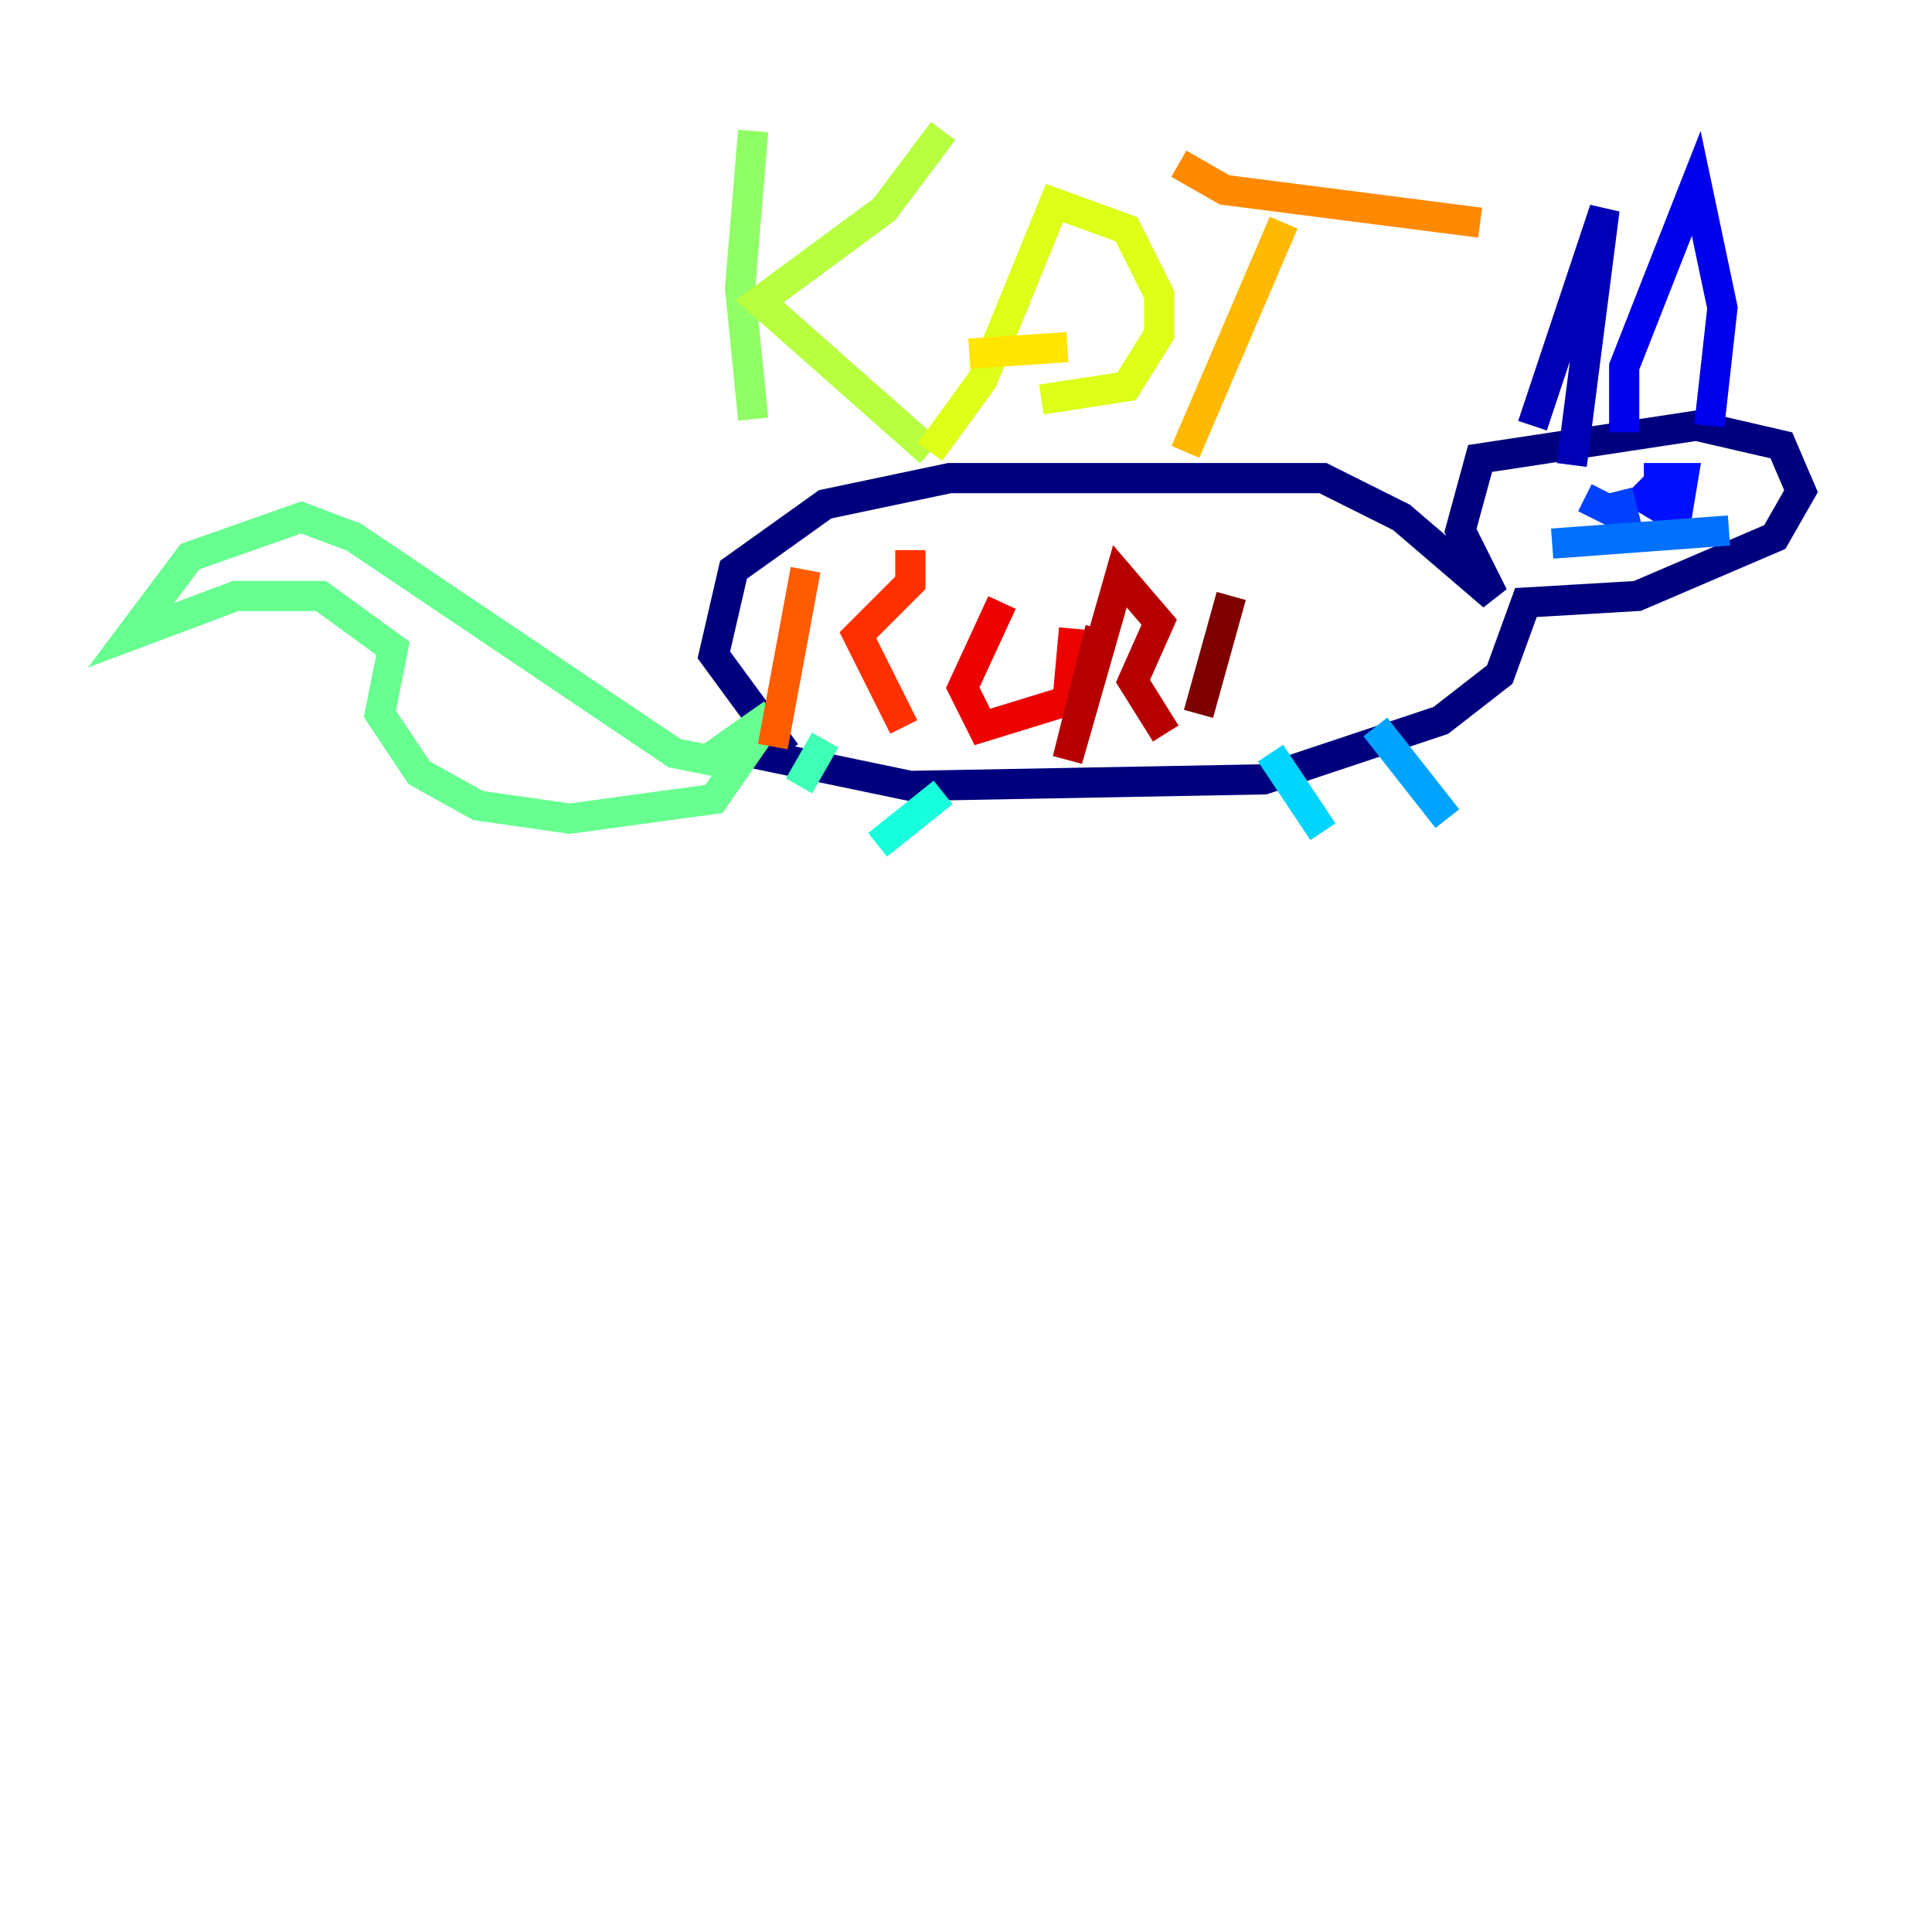 <?xml version="1.0" encoding="utf-8" ?>
<svg baseProfile="tiny" height="128" version="1.2" viewBox="0,0,128,128" width="128" xmlns="http://www.w3.org/2000/svg" xmlns:ev="http://www.w3.org/2001/xml-events" xmlns:xlink="http://www.w3.org/1999/xlink"><defs /><polyline fill="none" points="52.068,49.898 47.295,43.39 48.597,37.749 54.671,33.41 62.915,31.675 87.647,31.675 92.854,34.278 98.929,39.485 96.759,35.146 98.061,30.373 112.38,28.203 118.02,29.505 119.322,32.542 117.586,35.58 108.475,39.485 101.098,39.919 99.363,44.691 95.458,47.729 83.742,51.634 60.312,52.068 49.898,49.898" stroke="#00007f" stroke-width="2" /><polyline fill="none" points="101.532,28.203 106.305,13.885 104.136,30.807" stroke="#0000b6" stroke-width="2" /><polyline fill="none" points="107.607,28.637 107.607,24.298 112.38,12.149 114.115,20.393 113.248,28.203" stroke="#0000ec" stroke-width="2" /><polyline fill="none" points="110.21,31.675 108.909,32.976 111.078,34.278 111.512,31.675 108.909,31.675" stroke="#0010ff" stroke-width="2" /><polyline fill="none" points="105.003,32.976 107.607,34.278 107.173,32.542" stroke="#0040ff" stroke-width="2" /><polyline fill="none" points="102.834,36.014 114.549,35.146" stroke="#0070ff" stroke-width="2" /><polyline fill="none" points="91.119,48.163 95.891,54.237" stroke="#00a4ff" stroke-width="2" /><polyline fill="none" points="84.176,49.898 87.647,55.105" stroke="#00d4ff" stroke-width="2" /><polyline fill="none" points="62.481,52.502 58.142,55.973" stroke="#18ffdd" stroke-width="2" /><polyline fill="none" points="54.671,49.031 52.936,52.068" stroke="#3fffb7" stroke-width="2" /><polyline fill="none" points="51.2,47.295 46.861,50.332 44.691,49.898 23.43,35.58 19.959,34.278 12.583,36.881 8.678,42.088 15.62,39.485 21.261,39.485 26.034,42.956 25.166,47.295 27.77,51.2 31.675,53.37 37.749,54.237 47.295,52.936 51.2,47.295" stroke="#66ff90" stroke-width="2" /><polyline fill="none" points="49.898,8.678 49.031,19.091 49.898,27.77" stroke="#90ff66" stroke-width="2" /><polyline fill="none" points="62.481,8.678 58.576,13.885 50.332,19.959 61.614,29.939" stroke="#b7ff3f" stroke-width="2" /><polyline fill="none" points="61.614,29.939 65.085,25.166 69.858,13.451 74.63,15.186 76.8,19.525 76.8,22.129 74.63,25.6 68.99,26.468" stroke="#ddff18" stroke-width="2" /><polyline fill="none" points="64.217,23.43 70.725,22.997" stroke="#ffe500" stroke-width="2" /><polyline fill="none" points="85.044,14.752 78.536,29.939" stroke="#ffb900" stroke-width="2" /><polyline fill="none" points="78.102,10.848 81.139,12.583 98.061,14.752" stroke="#ff8900" stroke-width="2" /><polyline fill="none" points="53.37,37.749 51.2,49.464" stroke="#ff5c00" stroke-width="2" /><polyline fill="none" points="60.312,36.447 60.312,38.617 56.841,42.088 59.878,48.163" stroke="#ff3000" stroke-width="2" /><polyline fill="none" points="66.386,39.919 63.783,45.559 65.085,48.163 70.725,46.427 71.159,41.654" stroke="#ec0300" stroke-width="2" /><polyline fill="none" points="72.895,41.654 70.725,50.332 74.197,38.183 76.8,41.22 75.064,45.125 77.234,48.597" stroke="#b60000" stroke-width="2" /><polyline fill="none" points="81.573,39.485 79.403,47.295" stroke="#7f0000" stroke-width="2" /></svg>